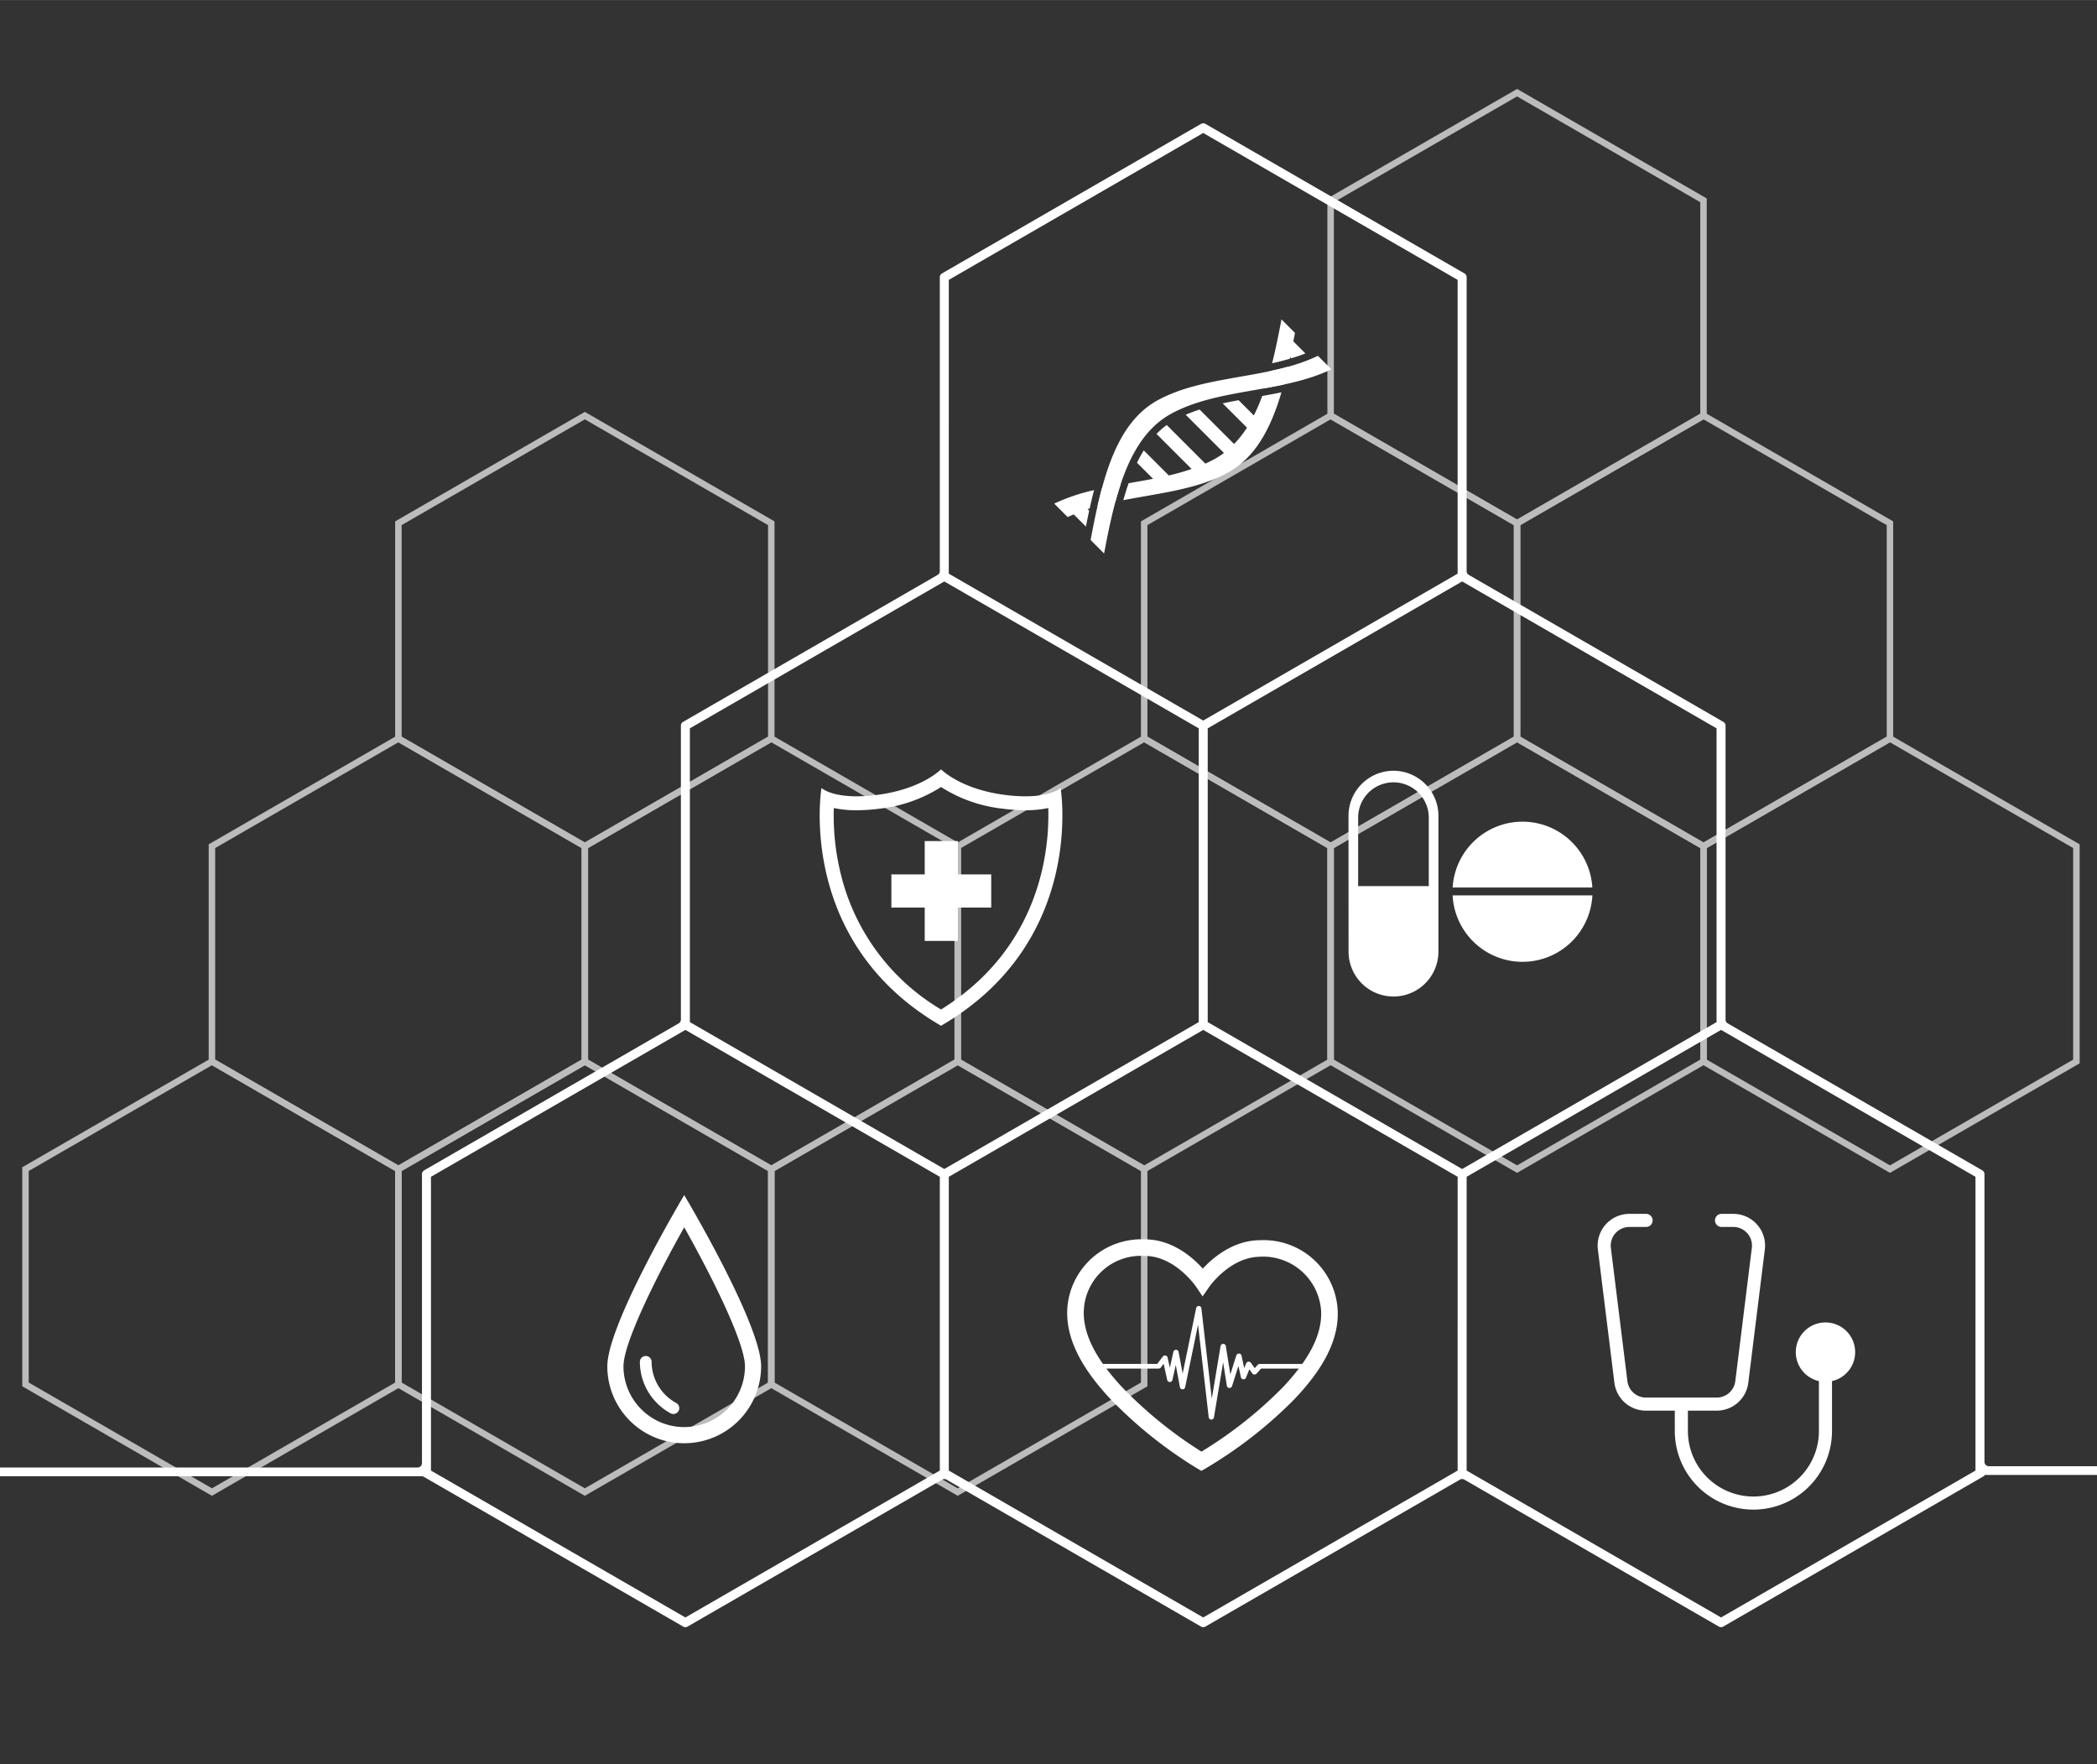 <svg xmlns="http://www.w3.org/2000/svg" xmlns:xlink="http://www.w3.org/1999/xlink" width="4.754in" height="4in" viewBox="0 0 342.303 288">
  <rect x="0" y="0" width="342.303" height="288" fill="#333333" stroke="none"/>
  <defs>
    <style>
      .cls-1 {
        fill: none;
      }

      .cls-2 {
        isolation: isolate;
      }

      .cls-3 {
        mix-blend-mode: overlay;
      }

      .cls-4 {
        fill: #bcbcbc;
      }

      .cls-5 {
        clip-path: url(#clip-path);
      }

      .cls-6 {
        mix-blend-mode: color-burn;
      }

      .cls-7 {
        fill: #fff;
      }
    </style>
    <clipPath id="clip-path">
      <rect class="cls-1" x="-161.697" width="504" height="288"/>
    </clipPath>
  </defs>
  <g class="cls-2">
    <g id="Layer_1" data-name="Layer 1">
      <g>
        <g class="cls-3">
          <path class="cls-4" d="M156.334,172.654l30.963,17.876v35.753l-30.963,17.876-30.963-17.876v-35.753Zm29.906,18.486-29.906-17.266-29.906,17.266v34.533l29.906,17.266,29.906-17.266Z"/>
          <path class="cls-4" d="M95.465,172.654l30.963,17.876v35.753l-30.963,17.876-30.963-17.876v-35.753Zm29.906,18.486-29.906-17.266L65.559,191.14v34.533l29.906,17.266,29.906-17.266Z"/>
          <path class="cls-4" d="M34.596,172.654l30.963,17.876v35.753l-30.963,17.876L3.633,226.283v-35.753ZM64.502,191.14l-29.906-17.266L4.69,191.14v34.533l29.906,17.266,29.906-17.266Z"/>
          <path class="cls-4" d="M308.506,119.94l30.963,17.876v35.753l-30.963,17.876-30.963-17.876v-35.753Zm29.906,18.486L308.506,121.16l-29.906,17.266v34.533l29.906,17.266,29.906-17.266Z"/>
          <path class="cls-4" d="M247.638,119.94l30.962,17.876v35.753l-30.962,17.876-30.963-17.876v-35.753Zm29.905,18.486L247.638,121.16l-29.906,17.266v34.533l29.906,17.266,29.905-17.266Z"/>
          <path class="cls-4" d="M186.769,119.94l30.963,17.876v35.753l-30.963,17.876-30.963-17.876v-35.753Zm29.906,18.486L186.769,121.16l-29.906,17.266v34.533l29.906,17.266,29.906-17.266Z"/>
          <path class="cls-4" d="M125.9,119.94l30.963,17.876v35.753l-30.963,17.876-30.963-17.876v-35.753Zm29.906,18.486L125.9,121.16l-29.906,17.266v34.533l29.906,17.266,29.906-17.266Z"/>
          <path class="cls-4" d="M65.031,119.94l30.963,17.876v35.753l-30.963,17.876-30.963-17.876v-35.753Zm29.906,18.486L65.031,121.16l-29.906,17.266v34.533l29.906,17.266,29.906-17.266Z"/>
          <path class="cls-4" d="M278.071,67.226l30.963,17.876v35.753l-30.963,17.876-30.962-17.876V85.102Zm29.906,18.486L278.071,68.446l-29.905,17.266v34.533l29.905,17.266,29.906-17.266Z"/>
          <path class="cls-4" d="M217.203,67.226l30.963,17.876v35.753l-30.963,17.876-30.963-17.876V85.102Zm29.906,18.486L217.203,68.446l-29.906,17.266v34.533l29.906,17.266,29.906-17.266Z"/>
          <path class="cls-4" d="M95.465,67.226l30.963,17.876v35.753l-30.963,17.876-30.963-17.876V85.102Zm29.906,18.486L95.465,68.446,65.559,85.712v34.533l29.906,17.266,29.906-17.266Z"/>
          <path class="cls-4" d="M247.638,14.512l30.962,17.876V68.141l-30.962,17.876-30.963-17.876V32.388Zm29.905,18.486-29.905-17.266-29.906,17.266V67.531l29.906,17.266,29.905-17.266Z"/>
        </g>
        <g class="cls-5">
          <path class="cls-7" d="M323.934,238.618V191.65a.712.712,0,0,0-.356-.616L282.026,167.044a.712.712,0,0,1-.356-.616V118.447a.712.712,0,0,0-.356-.616L239.762,93.84a.712.712,0,0,1-.356-.616V45.243a.712.712,0,0,0-.356-.616L196.763,20.213a.712.712,0,0,0-.712,0L153.765,44.627a.712.712,0,0,0-.356.616V93.224a.712.712,0,0,1-.356.616l-41.552,23.99a.712.712,0,0,0-.356.616v47.981a.712.712,0,0,1-.356.616L69.237,191.034a.712.712,0,0,0-.356.616v47.176a.712.712,0,0,1-.712.712h-285.191a.712.712,0,0,0-.712.712v0a.712.712,0,0,0,.712.712H68.816a.712.712,0,0,1,.356.095l42.351,24.451a.712.712,0,0,0,.712,0l41.552-23.99a.712.712,0,0,1,.712,0l41.552,23.99a.712.712,0,0,0,.712,0l41.552-23.99a.712.712,0,0,1,.712,0l41.552,23.99a.712.712,0,0,0,.712,0l42.642-24.619v-.136h62.161a.712.712,0,0,0,.712-.712h0a.712.712,0,0,0-.712-.712h-61.45A.712.712,0,0,1,323.934,238.618ZM154.877,45.679l41.53-23.977,41.53,23.977V93.635l-12.741,7.356-28.79,16.622-31.114-17.963-10.416-6.014Zm-1.468,194.363-41.53,23.977L70.349,240.042V192.087l41.53-23.977,23.538,13.59,17.992,10.388Zm-20.031-61.215-20.765-11.989V118.883l41.53-23.977,23.644,13.65,17.887,10.327v47.955l-17.887,10.327-23.643,13.65Zm104.559,61.215-41.53,23.977-41.53-23.977V192.087l10.416-6.014,31.114-17.963,28.79,16.621,12.741,7.356Zm-20.031-61.215-20.765-11.989V118.883l20.765-11.989,20.765-11.989L280.202,118.883v47.955l-20.765,11.989-20.765,11.989Zm104.559,61.215L280.936,264.019l-41.53-23.977V192.087L257.398,181.699l23.538-13.59,41.53,23.977Z"/>
        </g>
        <g>
          <path class="cls-7" d="M179.874,79.7q-.387,1.435-.721,2.918c.959-.266,1.935-.499,2.922-.71q.386-1.431.836-2.798C181.894,79.294,180.878,79.485,179.874,79.7Zm24.799-11.893-2.487-2.487c-.879.164-1.749.332-2.601.519l3.965,3.965a16.916,16.916,0,0,1-2.109,2.663l-5.622-5.622q-1.166.376-2.272.848l6.238,6.238a12.992,12.992,0,0,1-1.44.947c-.518.288-1.05.549-1.592.793l-6.297-6.297a12.638,12.638,0,0,0-1.525,1.295c-.05.05-.095.106-.144.157l5.721,5.721a38.338,38.338,0,0,1-3.714,1.058l-4.09-4.09a21.808,21.808,0,0,0-1.107,2.012l2.624,2.624c-1.321.256-2.659.487-3.995.722q-.467,1.34-.867,2.771c5.957-1.169,12.176-1.777,17.188-4.564,4.481-2.499,6.958-7.374,8.63-13.045-1.046.214-2.095.41-3.141.597A30.759,30.759,0,0,1,204.674,67.807Zm-32.593,14.39,2.202,2.202c.323-.156.657-.293.988-.435l1.988,1.987c.172-.87.348-1.734.533-2.587l-.261-.261c.113-.037.229-.068.342-.104q.337-1.528.717-3.003A31.737,31.737,0,0,0,172.081,82.197Zm34.398-18.834c1.025-.185,2.046-.381,3.057-.597.257-.953.495-1.925.718-2.909-.96.266-1.939.497-2.926.708C207.068,61.522,206.783,62.452,206.479,63.363Zm1.174-4.068c.977-.219,1.942-.462,2.887-.741.018-.082.036-.163.053-.244l.174.174c.791-.239,1.569-.499,2.322-.798l-1.97-1.971q.134-.693.266-1.385l-2.202-2.202C208.726,54.544,208.237,56.962,207.653,59.296Z"/>
          <path class="cls-7" d="M185.904,67.64c-4.634,4.635-6.39,12.617-7.88,20.501l2.202,2.202c1.49-7.884,3.245-15.866,7.88-20.501a13.405,13.405,0,0,1,2.957-2.248c7.682-4.272,18.203-3.422,26.265-7.321q-1.101-1.101-2.202-2.202c-8.062,3.898-18.583,3.049-26.265,7.321A13.394,13.394,0,0,0,185.904,67.64Z"/>
        </g>
        <g>
          <path class="cls-7" d="M248.525,134.119a11.428,11.428,0,0,0-11.403,10.747h22.805A11.428,11.428,0,0,0,248.525,134.119Z"/>
          <path class="cls-7" d="M237.117,146.148a11.422,11.422,0,0,0,22.815,0Z"/>
          <path class="cls-7" d="M227.465,125.806a7.361,7.361,0,0,0-7.343,7.334l.009,22.185a7.334,7.334,0,0,0,14.669,0V133.141A7.359,7.359,0,0,0,227.465,125.806Zm5.76,18.827h-11.529V133.387a5.765,5.765,0,0,1,11.529,0Z"/>
        </g>
        <g>
          <path class="cls-7" d="M111.687,195.074S99.135,216.091,99.135,223.026a12.552,12.552,0,0,0,25.105,0C124.24,216.091,111.687,195.074,111.687,195.074Zm0,37.869a9.928,9.928,0,0,1-9.916-9.916c0-3.844,5.404-14.687,9.916-22.694,4.513,8.008,9.917,18.851,9.917,22.694A9.928,9.928,0,0,1,111.687,232.943Z"/>
          <path class="cls-7" d="M110.379,229.007a7.671,7.671,0,0,1-4.013-6.741.959.959,0,0,0-1.917,0,9.592,9.592,0,0,0,5.016,8.428.982.982,0,0,0,.46.115.971.971,0,0,0,.844-.505A.959.959,0,0,0,110.379,229.007Z"/>
        </g>
        <g>
          <path class="cls-7" d="M173.128,128.619s-1.413,1.36-5.756,1.36a26.169,26.169,0,0,1-3.344-.231c-7.301-.942-10.416-4.175-10.416-4.175s-3.115,3.233-10.418,4.175a26.152,26.152,0,0,1-3.344.231c-4.342,0-5.756-1.36-5.756-1.36s-4.22,25.048,19.517,38.813C177.348,153.667,173.128,128.619,173.128,128.619Zm-19.517,36.158a35.402,35.402,0,0,1-16.403-22.269,39.762,39.762,0,0,1-1.102-10.616,17.614,17.614,0,0,0,3.744.364,28.61,28.61,0,0,0,3.635-.25,23.374,23.374,0,0,0,10.127-3.547,23.366,23.366,0,0,0,10.125,3.547,28.623,28.623,0,0,0,3.635.25,17.619,17.619,0,0,0,3.742-.363C171.32,138.437,170.005,154.588,153.612,164.777Z"/>
          <polygon class="cls-7" points="156.36 137.283 150.946 137.283 150.946 142.726 145.503 142.726 145.503 148.14 150.946 148.14 150.946 153.583 156.36 153.583 156.36 148.14 161.802 148.14 161.802 142.726 156.36 142.726 156.36 137.283"/>
        </g>
        <path class="cls-7" d="M218.353,213.797v.001a12.1,12.1,0,0,0-12.435-11.366c-.2,0-.402.004-.606.013-4.21.172-7.385,2.913-8.973,4.632-1.563-1.742-4.698-4.529-8.905-4.762q-.414-.023-.818-.023a12.112,12.112,0,0,0-12.387,11.185c-.408,6.007,3.686,11.233,6.801,14.642a71.043,71.043,0,0,0,14.394,11.572l.675.397.68-.386a71.094,71.094,0,0,0,14.561-11.361C214.504,224.976,218.674,219.809,218.353,213.797Zm-8.985,12.686a68.615,68.615,0,0,1-13.247,10.465,68.544,68.544,0,0,1-13.092-10.657c-.777-.85-1.621-1.827-2.428-2.897h8.526a.44.44,0,0,0,.353-.167l.469-.62.586,2.674a.439.439,0,0,0,.837 0l.555-2.471.685,3.65a.437.437,0,0,0,.839.006l2.11-10.223,1.746,15.131a.435.435,0,0,0,.846.018l1.505-9.013.613,3.851a.407.407,0,0,0,.4.326.424.424,0,0,0,.432-.275l1.052-3.32.412,1.877a.413.413,0,0,0,.393.306.44.44,0,0,0,.427-.251l.549-1.383.485.678a.46.46,0,0,0,.694.03l.73-.826h6.169A39.478,39.478,0,0,1,209.368,226.484Zm3.208-3.851h-6.938a.444.444,0,0,0-.335.144l-.486.549-.631-.883a.44.44,0,0,0-.397-.172.421.421,0,0,0-.364.25l-.32.805-.455-2.075a.414.414,0,0,0-.405-.305h-.014a.422.422,0,0,0-.41.275l-.989,3.121-.742-4.657a.436.436,0,0,0-.844-.003l-1.438,8.61-1.704-14.767a.407.407,0,0,0-.414-.341.418.418,0,0,0-.429.311l-2.21,10.706-.668-3.555a.438.438,0,0,0-.839-.012l-.588,2.615-.37-1.687a.408.408,0,0,0-.35-.302.458.458,0,0,0-.421.161l-.917,1.212h-8.854c-1.839-2.611-3.336-5.714-3.114-8.973a9.319,9.319,0,0,1,9.685-8.661c.22,0,.441.006.667.018,4.67.259,7.888,4.911,7.918,4.956l1.105,1.639,1.129-1.622c.032-.047,3.287-4.648,7.988-4.84a9.484,9.484,0,0,1,10.226,8.792v.001C215.818,217.103,214.374,220.098,212.576,222.632Z"/>
        <path class="cls-7" d="M302.826,220.711a4.846,4.846,0,1,0-5.915,4.724v8.148a10.693,10.693,0,1,1-21.387,0v-3.323h4.714a5.191,5.191,0,0,0,5.144-4.545l2.699-21.756a5.184,5.184,0,0,0-5.144-5.821h-1.953a1.069,1.069,0,0,0,0,2.137h1.953a3.046,3.046,0,0,1,3.023,3.421l-2.699,21.756a3.05,3.05,0,0,1-3.023,2.671h-11.566a3.05,3.05,0,0,1-3.023-2.671l-2.699-21.756a3.046,3.046,0,0,1,3.023-3.421h2.759a1.069,1.069,0,0,0,0-2.137h-2.759a5.184,5.184,0,0,0-5.144,5.821l2.699,21.756a5.191,5.191,0,0,0,5.144,4.545h4.714v3.323a12.83,12.83,0,1,0,25.66,0v-8.148A4.845,4.845,0,0,0,302.826,220.711Z"/>
      </g>
    </g>
  </g>
</svg>

